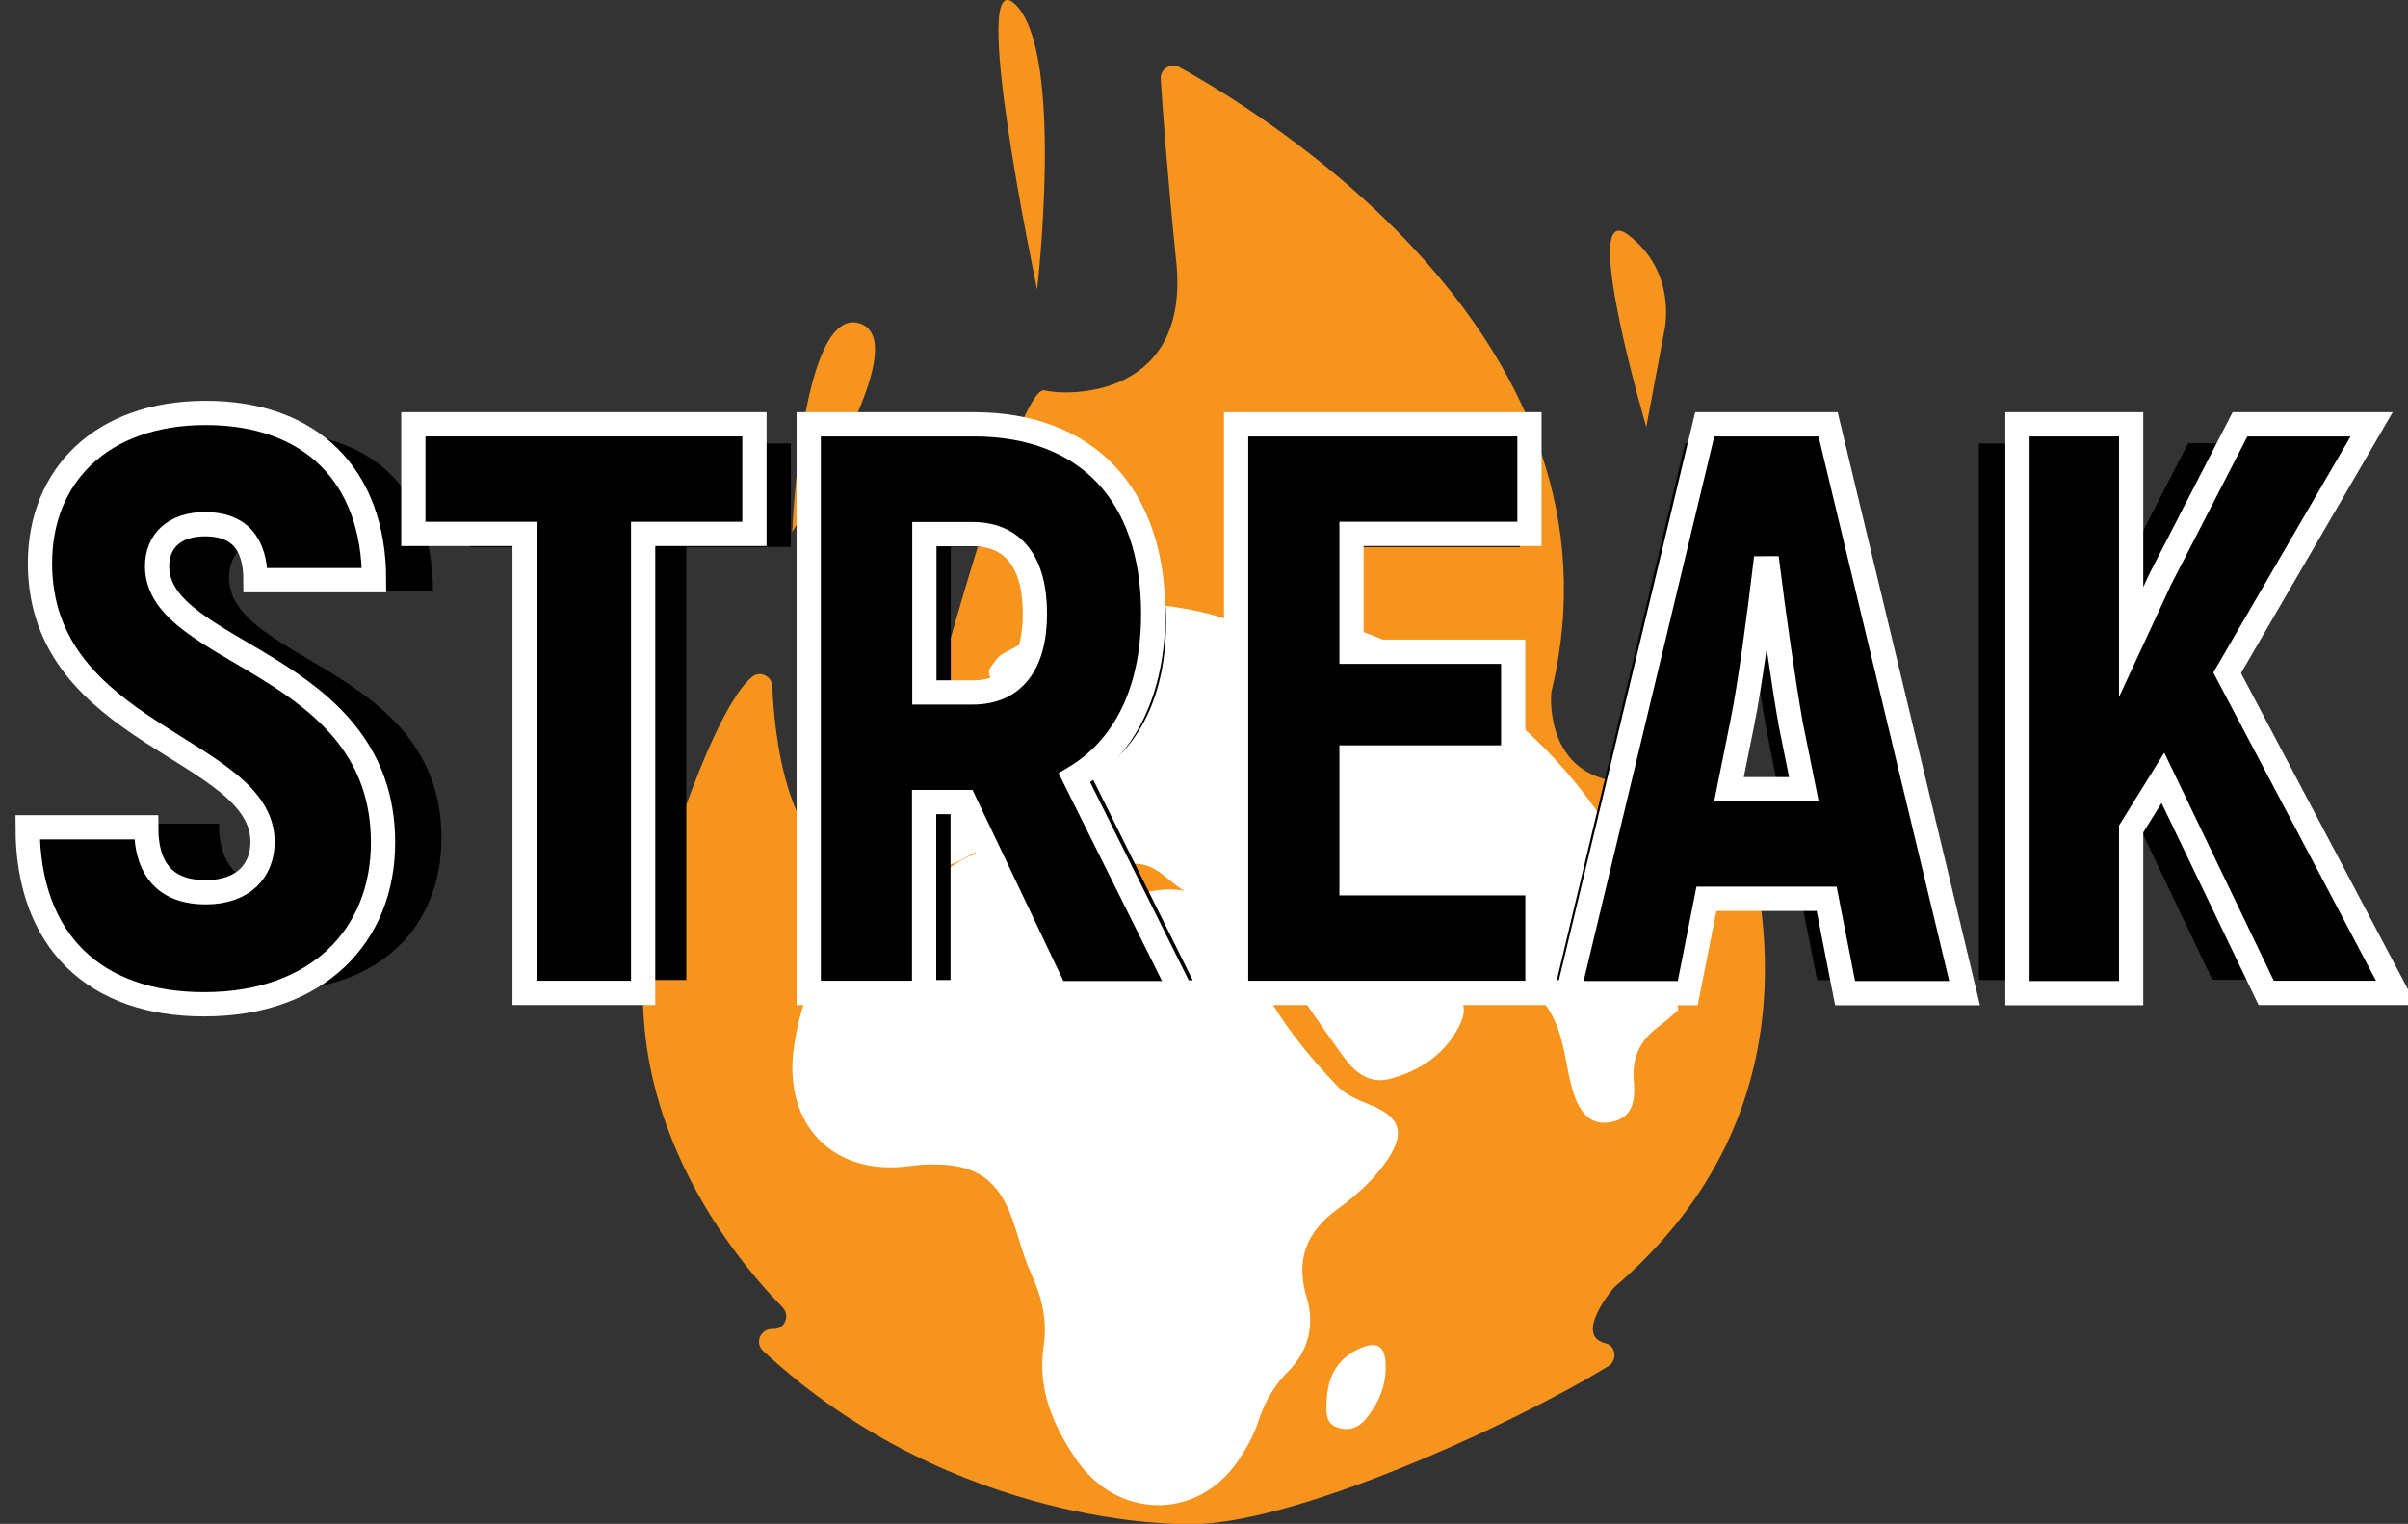 <?xml version="1.0" encoding="utf-8"?>
<!-- Generator: Adobe Illustrator 28.3.0, SVG Export Plug-In . SVG Version: 6.00 Build 0)  -->
<svg version="1.1" id="Layer_1" xmlns="http://www.w3.org/2000/svg" xmlns:xlink="http://www.w3.org/1999/xlink" x="0px" y="0px"
	 viewBox="0 0 99.33 62.85" style="enable-background:new 0 0 99.33 62.85;" xml:space="preserve">
<rect x="0" y="0" width="99.33" height="62.85" fill="#333333" stroke="none"/>
<style type="text/css">
	.st0{fill:none;stroke:#000000;stroke-width:5;stroke-miterlimit:10;}
	.st1{fill:#39B54A;}
	.st2{fill:none;stroke:#39B54A;stroke-width:6;stroke-miterlimit:10;}
	.st3{fill:#FFFFFF;}
	.st4{fill:none;stroke:#FFFFFF;stroke-width:3;stroke-miterlimit:10;}
	.st5{stroke:#FFFFFF;stroke-miterlimit:10;}
	.st6{fill:#F7941D;}
	.st7{fill:#00AEEF;}
</style>
<g id="Classsic">
	<g id="Eye">
		<ellipse class="st0" cx="-68.08" cy="31.43" rx="50.71" ry="25.19"/>
		<path class="st1" d="M-62.81,42.36c0.01,0.7-0.25,1.3-0.68,1.84c-0.27,0.33-0.61,0.46-1.02,0.32c-0.41-0.14-0.38-0.52-0.38-0.84
			c0.01-0.81,0.29-1.49,1.07-1.88C-63.13,41.45-62.82,41.62-62.81,42.36L-62.81,42.36z M-81.04,20.29
			c-0.02-0.04-0.04-0.07-0.04-0.11c0.6-0.56,1.25-1.08,1.92-1.55c0.09,0.03,0.17,0.09,0.23,0.17c0.22,0.25,0.41,0.54,0.57,0.83
			c0.15,0.26-0.15,0.78,0.33,0.83c0.41,0.04,0.94,0.22,1.25-0.14c1-1.2,2.29-1.19,3.69-1.09c0.8,0.06,1.6-1.03,1.49-1.82
			c-0.05-0.35-0.37-0.32-0.55-0.16c-0.32,0.28-0.59,0.64-0.87,0.97c-0.68,0.8-2.84,0.87-3.55,0.12c-0.14-0.15-0.22-0.32-0.07-0.51
			c0.12-0.15,0.23-0.34,0.39-0.43c0.86-0.48,1.74-0.95,2.65-1.27c0.87-0.22,1.77-0.37,2.7-0.45c0.23,0.01,0.45,0.03,0.69,0.07
			c0.89,0.14,1.84,0.33,2.58,0.79c1.1,0.68,2.09,0.58,3.14,0.06c0.11-0.05,0.22-0.11,0.32-0.17c6.02,1.93,10.58,7.1,11.64,13.46
			c-0.22,0.19-0.44,0.39-0.68,0.57c-0.64,0.47-0.95,1.06-0.89,1.87c0.05,0.63,0.04,1.32-0.8,1.49c-0.7,0.14-1.14-0.3-1.4-1.34
			c-0.15-0.61-0.22-1.25-0.42-1.84c-0.33-1-0.94-1.69-2.12-1.62c-1.01,0.06-1.72-0.56-2.49-1.07c-0.33-0.21-0.76-0.55-1-0.12
			c-0.17,0.29,0.18,0.74,0.54,0.92c0.34,0.17,0.73,0.25,1.09,0.4c0.65,0.27,0.82,0.64,0.51,1.26c-0.51,1.02-1.39,1.6-2.46,1.89
			c-0.71,0.19-1.22-0.24-1.61-0.77c-0.71-0.98-1.39-1.99-2.08-2.99c-0.17-0.24-0.32-0.49-0.5-0.71c-0.09-0.11-0.26-0.17-0.38-0.06
			c-0.1,0.09-0.22,0.25-0.2,0.36c0.05,0.28,0.13,0.57,0.26,0.83c0.7,1.35,1.64,2.52,2.69,3.6c0.34,0.35,0.81,0.5,1.26,0.7
			c0.95,0.42,1.09,0.95,0.51,1.84c-0.46,0.7-1.08,1.26-1.75,1.74c-1.12,0.8-1.52,1.79-1.11,3.15c0.28,0.93,0.05,1.85-0.66,2.56
			c-0.49,0.5-0.82,1.06-1.03,1.72c-0.16,0.5-0.42,0.98-0.72,1.42c-1.44,2.11-4.26,2.06-5.7-0.08c-0.8-1.2-1.35-2.46-1.12-3.95
			c0.13-0.89-0.06-1.72-0.44-2.54c-0.28-0.61-0.44-1.28-0.67-1.92c-0.5-1.37-1.29-1.92-2.75-1.89c-0.43,0.01-0.87,0.11-1.3,0.13
			c-2.51,0.12-3.98-1.73-3.61-4.22c0.45-3.07,2.05-5.05,5-5.95c1.48-1.12,1.75-1.11,3.3-0.05c1.13,0.77,2.37,1.12,3.71,0.67
			c0.57-0.19,1.12-0.25,1.68-0.16c-0.55-0.31-0.96-0.92-1.64-0.94c-0.87-0.03-1.75-0.54-2.61,0.21c-0.33,0.29-0.93,0.16-1.19-0.21
			c-0.7-1.02-1.47-0.64-2.26-0.22c-0.43,0.23-0.86,0.4-1.35,0.42c-0.39,0-0.78,0.02-1.16-0.01c-0.7-0.06-1.05-0.4-1.03-0.96
			c0.03-0.67,0.51-1.29,1.07-1.35c0.29-0.03,0.58,0.04,0.87,0c0.3-0.03,0.35-0.28,0.35-0.54c-0.01-0.29-0.11-0.43-0.44-0.36
			c-0.33,0.06-0.83,0.13-0.93-0.18C-80.36,21.03-80.77,20.72-81.04,20.29L-81.04,20.29z"/>
		<circle class="st2" cx="-69.01" cy="31.43" r="19.05"/>
		<circle class="st3" cx="-79.75" cy="19.12" r="4.99"/>
		<circle class="st3" cx="-57.96" cy="46.27" r="2.44"/>
		<circle class="st4" cx="-69.01" cy="31.43" r="17.29"/>
	</g>
	<g id="Text_00000008111924297555855850000015118607170796404896_">
		<g>
			<path d="M-112.44,34.29v-7.92c0-4.31,2.33-6.64,6.32-6.64c4.08,0,6.35,2.33,6.5,6.64h-4.14c-0.12-1.86-0.82-2.62-2.39-2.62
				c-1.25,0-1.98,0.82-1.98,2.62v7.92c0,1.75,0.7,2.56,1.98,2.56c1.6,0,2.33-0.76,2.45-2.56h4.14c-0.09,4.28-2.45,6.58-6.58,6.58
				C-110.11,40.88-112.44,38.57-112.44,34.29z"/>
			<path d="M-86.98,36.59v3.93h-10.19V20.14h4.14v16.46H-86.98z"/>
			<path d="M-77.46,37.15h-4.31l-0.67,3.38h-4.28l4.89-20.39h4.43l4.89,20.39h-4.28L-77.46,37.15z M-78.27,33.21l-0.47-2.33
				c-0.26-1.46-0.61-3.93-0.82-5.59h-0.12c-0.2,1.66-0.52,4.14-0.82,5.59l-0.47,2.33H-78.27z"/>
			<path d="M-71.86,34.58h4.25c0,1.63,0.82,2.33,2.13,2.33c1.37,0,2.04-0.79,2.04-1.81c0-3.38-7.98-3.79-7.98-9.99
				c0-3.12,2.19-5.39,5.94-5.39c3.76,0,6.03,2.24,6.03,6h-4.25c0-1.34-0.61-2.01-1.81-2.01c-1.08,0-1.72,0.58-1.72,1.51
				c0,3.2,8.1,3.41,8.1,9.9c0,3.35-2.36,5.8-6.41,5.8C-69.42,40.93-71.86,38.69-71.86,34.58z"/>
			<path d="M-57.91,34.58h4.25c0,1.63,0.82,2.33,2.13,2.33c1.37,0,2.04-0.79,2.04-1.81c0-3.38-7.98-3.79-7.98-9.99
				c0-3.12,2.19-5.39,5.94-5.39c3.76,0,6.03,2.24,6.03,6h-4.25c0-1.34-0.61-2.01-1.81-2.01c-1.08,0-1.72,0.58-1.72,1.51
				c0,3.2,8.1,3.41,8.1,9.9c0,3.35-2.36,5.8-6.41,5.8C-55.47,40.93-57.91,38.69-57.91,34.58z"/>
			<path d="M-38.86,20.14v20.39H-43V20.14H-38.86z"/>
			<path d="M-35.83,34.29v-7.92c0-4.31,2.33-6.64,6.32-6.64c4.08,0,6.35,2.33,6.5,6.64h-4.14c-0.12-1.86-0.82-2.62-2.39-2.62
				c-1.25,0-1.98,0.82-1.98,2.62v7.92c0,1.75,0.7,2.56,1.98,2.56c1.6,0,2.33-0.76,2.45-2.56h4.14c-0.09,4.28-2.45,6.58-6.58,6.58
				C-33.5,40.88-35.83,38.57-35.83,34.29z"/>
		</g>
		<g>
			<g>
				<path d="M-115.28,34.41v-8.4c0-4.57,2.47-7.04,6.7-7.04c4.32,0,6.73,2.47,6.88,7.04h-4.38c-0.12-1.98-0.86-2.78-2.53-2.78
					c-1.33,0-2.1,0.86-2.1,2.78v8.4c0,1.85,0.74,2.72,2.1,2.72c1.7,0,2.47-0.8,2.59-2.72h4.38c-0.09,4.54-2.59,6.98-6.98,6.98
					C-112.81,41.39-115.28,38.95-115.28,34.41z"/>
				<path d="M-88.31,36.85v4.17h-10.8V19.41h4.38v17.44H-88.31z"/>
				<path d="M-78.22,37.44h-4.57l-0.71,3.58h-4.54l5.19-21.61h4.69l5.19,21.61h-4.54L-78.22,37.44z M-79.08,33.27l-0.49-2.47
					c-0.28-1.54-0.65-4.17-0.86-5.93h-0.12c-0.22,1.76-0.56,4.38-0.86,5.93l-0.49,2.47H-79.08z"/>
				<path d="M-72.29,34.72h4.51c0,1.73,0.86,2.47,2.25,2.47c1.45,0,2.16-0.83,2.16-1.91c0-3.58-8.46-4.01-8.46-10.59
					c0-3.3,2.32-5.71,6.3-5.71s6.39,2.38,6.39,6.36h-4.51c0-1.42-0.65-2.13-1.91-2.13c-1.14,0-1.82,0.62-1.82,1.6
					c0,3.4,8.58,3.61,8.58,10.5c0,3.55-2.5,6.14-6.79,6.14C-69.7,41.45-72.29,39.07-72.29,34.72z"/>
				<path d="M-57.51,34.72h4.51c0,1.73,0.86,2.47,2.25,2.47c1.45,0,2.16-0.83,2.16-1.91c0-3.58-8.46-4.01-8.46-10.59
					c0-3.3,2.32-5.71,6.3-5.71s6.39,2.38,6.39,6.36h-4.51c0-1.42-0.65-2.13-1.91-2.13c-1.14,0-1.82,0.62-1.82,1.6
					c0,3.4,8.58,3.61,8.58,10.5c0,3.55-2.5,6.14-6.79,6.14C-54.92,41.45-57.51,39.07-57.51,34.72z"/>
				<path d="M-37.33,19.41v21.61h-4.38V19.41H-37.33z"/>
				<path d="M-34.12,34.41v-8.4c0-4.57,2.47-7.04,6.7-7.04c4.32,0,6.73,2.47,6.88,7.04h-4.38c-0.12-1.98-0.86-2.78-2.53-2.78
					c-1.33,0-2.1,0.86-2.1,2.78v8.4c0,1.85,0.74,2.72,2.1,2.72c1.7,0,2.47-0.8,2.59-2.72h4.38c-0.09,4.54-2.59,6.98-6.98,6.98
					C-31.65,41.39-34.12,38.95-34.12,34.41z"/>
			</g>
			<g>
				<path class="st5" d="M-115.28,34.41v-8.4c0-4.57,2.47-7.04,6.7-7.04c4.32,0,6.73,2.47,6.88,7.04h-4.38
					c-0.12-1.98-0.86-2.78-2.53-2.78c-1.33,0-2.1,0.86-2.1,2.78v8.4c0,1.85,0.74,2.72,2.1,2.72c1.7,0,2.47-0.8,2.59-2.72h4.38
					c-0.09,4.54-2.59,6.98-6.98,6.98C-112.81,41.39-115.28,38.95-115.28,34.41z"/>
				<path class="st5" d="M-88.31,36.85v4.17h-10.8V19.41h4.38v17.44H-88.31z"/>
				<path class="st5" d="M-78.22,37.44h-4.57l-0.71,3.58h-4.54l5.19-21.61h4.69l5.19,21.61h-4.54L-78.22,37.44z M-79.08,33.27
					l-0.49-2.47c-0.28-1.54-0.65-4.17-0.86-5.93h-0.12c-0.22,1.76-0.56,4.38-0.86,5.93l-0.49,2.47H-79.08z"/>
				<path class="st5" d="M-72.29,34.72h4.51c0,1.73,0.86,2.47,2.25,2.47c1.45,0,2.16-0.83,2.16-1.91c0-3.58-8.46-4.01-8.46-10.59
					c0-3.3,2.32-5.71,6.3-5.71s6.39,2.38,6.39,6.36h-4.51c0-1.42-0.65-2.13-1.91-2.13c-1.14,0-1.82,0.62-1.82,1.6
					c0,3.4,8.58,3.61,8.58,10.5c0,3.55-2.5,6.14-6.79,6.14C-69.7,41.45-72.29,39.07-72.29,34.72z"/>
				<path class="st5" d="M-57.51,34.72h4.51c0,1.73,0.86,2.47,2.25,2.47c1.45,0,2.16-0.83,2.16-1.91c0-3.58-8.46-4.01-8.46-10.59
					c0-3.3,2.32-5.71,6.3-5.71s6.39,2.38,6.39,6.36h-4.51c0-1.42-0.65-2.13-1.91-2.13c-1.14,0-1.82,0.62-1.82,1.6
					c0,3.4,8.58,3.61,8.58,10.5c0,3.55-2.5,6.14-6.79,6.14C-54.92,41.45-57.51,39.07-57.51,34.72z"/>
				<path class="st5" d="M-37.33,19.41v21.61h-4.38V19.41H-37.33z"/>
				<path class="st5" d="M-34.12,34.41v-8.4c0-4.57,2.47-7.04,6.7-7.04c4.32,0,6.73,2.47,6.88,7.04h-4.38
					c-0.12-1.98-0.86-2.78-2.53-2.78c-1.33,0-2.1,0.86-2.1,2.78v8.4c0,1.85,0.74,2.72,2.1,2.72c1.7,0,2.47-0.8,2.59-2.72h4.38
					c-0.09,4.54-2.59,6.98-6.98,6.98C-31.65,41.39-34.12,38.95-34.12,34.41z"/>
			</g>
		</g>
	</g>
</g>
<g id="Streak">
	<g id="Flame">
		<g>
			<path class="st6" d="M66.58,53.1c9.24-7.9,6.03-18.38,3.94-22.98c-0.22-0.48-0.92-0.36-0.99,0.16c-0.14,1.06-0.72,2.05-2.38,1.99
				c-3.32-0.12-3.19-3.3-3.16-3.69c0-0.03,0.01-0.05,0.01-0.07C67.46,14.17,52.4,4.84,48.65,2.77c-0.36-0.2-0.8,0.08-0.77,0.49
				c0.08,1.26,0.26,3.8,0.64,7.54c0.57,5.56-4.36,5.56-5.43,5.3c-1.01-0.24-4.05,10.82-4.39,12.07c-0.02,0.07-0.02,0.15-0.01,0.22
				c0.16,0.88,1.06,6.81-2.74,7.28c-3.55,0.44-4.03-5.71-4.09-7.36c-0.02-0.42-0.5-0.66-0.83-0.4c-0.7,0.57-1.9,2.51-3.76,8.33
				c-2.78,8.74,2.92,15.54,5.01,17.68c0.32,0.32,0.1,0.9-0.36,0.89c-0.01,0-0.03,0-0.04,0c-0.5-0.02-0.77,0.57-0.4,0.91
				c7.94,7.37,17.49,7.14,17.49,7.14l0,0c4.21,0.12,13.42-4.08,17.38-6.52c0.38-0.24,0.31-0.84-0.13-0.94
				C64.88,55.07,66.58,53.1,66.58,53.1z"/>
			<path class="st6" d="M35.46,13.34c-2.4-0.76-2.78,8.59-2.78,8.59S37.86,14.09,35.46,13.34z"/>
			<path class="st6" d="M68.67,13.56c0,0,0.51-2.37-1.52-3.88c-2.02-1.52,0.76,7.93,0.76,7.93L68.67,13.56z"/>
			<path class="st6" d="M41.9,0.2c-2.02-2.02,0.88,11.74,0.88,11.74S43.92,2.22,41.9,0.2z"/>
		</g>
		<path class="st3" d="M57.16,56.34c0.01,0.82-0.29,1.53-0.8,2.16c-0.31,0.39-0.72,0.54-1.2,0.37c-0.48-0.16-0.45-0.61-0.44-0.99
			c0.02-0.96,0.34-1.75,1.26-2.21C56.79,55.27,57.15,55.47,57.16,56.34L57.16,56.34z M35.72,30.39c-0.03-0.04-0.04-0.09-0.05-0.13
			c0.71-0.66,1.46-1.27,2.26-1.82c0.1,0.04,0.2,0.11,0.27,0.2c0.26,0.3,0.48,0.63,0.68,0.98c0.18,0.31-0.18,0.92,0.39,0.97
			c0.48,0.05,1.11,0.26,1.47-0.17c1.18-1.41,2.7-1.4,4.33-1.28c0.94,0.07,1.88-1.21,1.75-2.15c-0.06-0.41-0.44-0.38-0.65-0.19
			c-0.38,0.33-0.69,0.75-1.02,1.14c-0.8,0.94-3.34,1.02-4.18,0.14c-0.17-0.18-0.25-0.38-0.08-0.6c0.14-0.18,0.27-0.4,0.45-0.5
			c1.02-0.56,2.04-1.11,3.11-1.5c1.03-0.26,2.09-0.44,3.17-0.53c0.27,0.01,0.53,0.04,0.81,0.08c1.04,0.17,2.16,0.39,3.04,0.93
			c1.3,0.8,2.45,0.68,3.69,0.07c0.13-0.06,0.26-0.13,0.38-0.2c7.08,2.27,12.45,8.35,13.69,15.83c-0.26,0.23-0.52,0.46-0.8,0.67
			c-0.75,0.55-1.11,1.24-1.04,2.2c0.06,0.75,0.05,1.55-0.94,1.75c-0.83,0.16-1.35-0.35-1.65-1.58c-0.18-0.72-0.26-1.47-0.5-2.17
			c-0.39-1.17-1.11-1.99-2.5-1.9c-1.18,0.07-2.03-0.66-2.93-1.25c-0.38-0.25-0.89-0.64-1.18-0.14c-0.2,0.34,0.21,0.87,0.64,1.09
			c0.4,0.2,0.86,0.29,1.28,0.47c0.76,0.32,0.96,0.75,0.6,1.48c-0.59,1.2-1.64,1.89-2.89,2.22c-0.83,0.22-1.44-0.28-1.89-0.9
			c-0.84-1.15-1.63-2.34-2.44-3.51c-0.19-0.28-0.37-0.58-0.59-0.84c-0.1-0.13-0.31-0.2-0.45-0.07c-0.12,0.11-0.26,0.29-0.24,0.42
			c0.06,0.33,0.15,0.67,0.31,0.97c0.82,1.59,1.93,2.96,3.16,4.24c0.4,0.41,0.96,0.59,1.48,0.82c1.12,0.49,1.28,1.12,0.6,2.16
			c-0.54,0.82-1.27,1.48-2.05,2.05c-1.32,0.95-1.79,2.1-1.3,3.71c0.33,1.1,0.06,2.17-0.77,3.01c-0.58,0.58-0.96,1.24-1.22,2.02
			c-0.19,0.59-0.5,1.16-0.85,1.67c-1.69,2.49-5.01,2.42-6.7-0.09c-0.95-1.41-1.58-2.89-1.32-4.65c0.16-1.04-0.07-2.02-0.52-2.99
			c-0.33-0.72-0.51-1.51-0.78-2.26c-0.58-1.61-1.51-2.25-3.24-2.23C38.02,48,37.51,48.12,37,48.14c-2.95,0.14-4.68-2.04-4.25-4.96
			c0.53-3.61,2.41-5.93,5.88-6.99c1.74-1.32,2.05-1.3,3.88-0.06c1.33,0.91,2.78,1.32,4.37,0.79c0.67-0.22,1.32-0.3,1.97-0.18
			c-0.64-0.37-1.13-1.08-1.93-1.11c-1.03-0.04-2.06-0.63-3.07,0.25c-0.39,0.34-1.1,0.19-1.4-0.24c-0.82-1.2-1.73-0.75-2.66-0.25
			c-0.5,0.27-1.02,0.47-1.59,0.5c-0.46,0-0.91,0.03-1.37-0.01c-0.83-0.07-1.23-0.47-1.21-1.13c0.03-0.78,0.6-1.52,1.26-1.58
			c0.34-0.03,0.68,0.04,1.02,0c0.35-0.04,0.42-0.33,0.41-0.63c-0.01-0.34-0.13-0.5-0.52-0.43c-0.39,0.08-0.98,0.16-1.09-0.21
			C36.52,31.25,36.04,30.89,35.72,30.39L35.72,30.39z"/>
	</g>
	<g id="Text_00000078030243858464235850000007891356555798334646_">
		<g>
			<path d="M4.43,33.97h4.6c0,1.77,0.88,2.53,2.3,2.53c1.48,0,2.21-0.85,2.21-1.96c0-3.67-8.63-4.11-8.63-10.84
				c0-3.38,2.36-5.85,6.43-5.85c4.06,0,6.52,2.43,6.52,6.51h-4.6c0-1.45-0.66-2.18-1.95-2.18c-1.17,0-1.86,0.63-1.86,1.64
				c0,3.48,8.76,3.7,8.76,10.75c0,3.64-2.55,6.29-6.93,6.29C7.07,40.86,4.43,38.43,4.43,33.97z"/>
			<path d="M32.63,22.56h-4.32v17.86h-4.6V22.56h-4.32v-4.27h13.23V22.56z"/>
			<path d="M40.79,32.99h-1.58v7.43h-4.47V18.29h6.4c4.38,0,6.96,2.72,6.96,7.37c0,3-1.1,5.22-3.06,6.39l4.16,8.38h-4.88
				L40.79,32.99z M39.22,28.72h1.86c1.58,0,2.43-1.08,2.43-3.07c0-2.02-0.85-3.1-2.43-3.1h-1.86V28.72z"/>
			<path d="M63.01,36.15v4.27H51.32V18.29h11.38v4.27h-6.9v4.58h6.27v4.11h-6.27v4.9H63.01z"/>
			<path d="M74.23,36.75h-4.66l-0.72,3.67h-4.63l5.29-22.13h4.79l5.29,22.13h-4.63L74.23,36.75z M73.34,32.49l-0.5-2.53
				c-0.28-1.58-0.66-4.27-0.88-6.07h-0.13c-0.22,1.8-0.57,4.49-0.88,6.07l-0.5,2.53H73.34z"/>
			<path d="M87.27,32.04l-1.23,1.99v6.39h-4.41V18.29h4.41v8.47l1.13-2.47l3.09-6.01h5.1l-5.61,9.67l6.55,12.46h-5.04L87.27,32.04z"
				/>
		</g>
		<g>
			<path class="st5" d="M1.14,34.12h4.89c0,1.88,0.94,2.68,2.45,2.68c1.57,0,2.35-0.9,2.35-2.08c0-3.89-9.18-4.36-9.18-11.49
				c0-3.59,2.51-6.2,6.84-6.2c4.32,0,6.94,2.58,6.94,6.9h-4.89c0-1.54-0.7-2.31-2.08-2.31c-1.24,0-1.98,0.67-1.98,1.74
				c0,3.69,9.32,3.92,9.32,11.39c0,3.85-2.71,6.67-7.37,6.67C3.95,41.43,1.14,38.85,1.14,34.12z"/>
			<path class="st5" d="M31.12,22.02h-4.59v18.93h-4.89V22.02h-4.59V17.5h14.07V22.02z"/>
			<path class="st5" d="M39.8,33.08h-1.68v7.87h-4.76V17.5h6.8c4.66,0,7.41,2.88,7.41,7.81c0,3.18-1.17,5.53-3.25,6.77l4.42,8.88
				h-5.19L39.8,33.08z M38.13,28.56h1.98c1.68,0,2.58-1.14,2.58-3.25c0-2.14-0.9-3.28-2.58-3.28h-1.98V28.56z"/>
			<path class="st5" d="M63.42,36.43v4.52H50.99V17.5h12.1v4.52h-7.34v4.86h6.67v4.36h-6.67v5.19H63.42z"/>
			<path class="st5" d="M75.35,37.07h-4.96l-0.77,3.89h-4.93l5.63-23.46h5.09l5.63,23.46h-4.93L75.35,37.07z M74.41,32.55
				l-0.54-2.68c-0.3-1.68-0.7-4.52-0.94-6.43H72.8c-0.23,1.91-0.6,4.76-0.94,6.43l-0.54,2.68H74.41z"/>
			<path class="st5" d="M89.22,32.08l-1.31,2.11v6.77h-4.69V17.5h4.69v8.98l1.21-2.61l3.28-6.37h5.43l-5.96,10.25l6.97,13.2h-5.36
				L89.22,32.08z"/>
		</g>
	</g>
</g>
<g id="Rank">
	<g>
		<g>
			<path d="M-6.94,135.85h-28.13V90.78c0-1.35,1.09-2.44,2.44-2.44h23.24c1.35,0,2.44,1.09,2.44,2.44V135.85z"/>
			<g>
				<path class="st3" d="M-31.14,102.3h3.27c0.71,0,1.29-0.58,1.29-1.29v-6.61c0-0.71-0.58-1.29-1.29-1.29h-3.27
					c-0.71,0-1.29,0.58-1.29,1.29v6.61C-32.43,101.73-31.85,102.3-31.14,102.3z"/>
				<path class="st3" d="M-22.4,102.3h3.27c0.71,0,1.29-0.58,1.29-1.29v-6.61c0-0.71-0.58-1.29-1.29-1.29h-3.27
					c-0.71,0-1.29,0.58-1.29,1.29v6.61C-23.69,101.73-23.12,102.3-22.4,102.3z"/>
				<path class="st3" d="M-10.4,93.12h-3.27c-0.71,0-1.29,0.58-1.29,1.29v6.61c0,0.71,0.58,1.29,1.29,1.29h3.27
					c0.71,0,1.29-0.58,1.29-1.29v-6.61C-9.11,93.69-9.69,93.12-10.4,93.12z"/>
				<path class="st3" d="M-31.14,113.46h3.27c0.71,0,1.29-0.58,1.29-1.29v-6.61c0-0.71-0.58-1.29-1.29-1.29h-3.27
					c-0.71,0-1.29,0.58-1.29,1.29v6.61C-32.43,112.88-31.85,113.46-31.14,113.46z"/>
				<path class="st3" d="M-22.4,113.46h3.27c0.71,0,1.29-0.58,1.29-1.29v-6.61c0-0.71-0.58-1.29-1.29-1.29h-3.27
					c-0.71,0-1.29,0.58-1.29,1.29v6.61C-23.69,112.88-23.12,113.46-22.4,113.46z"/>
				<path class="st3" d="M-10.4,104.27h-3.27c-0.71,0-1.29,0.58-1.29,1.29v6.61c0,0.71,0.58,1.29,1.29,1.29h3.27
					c0.71,0,1.29-0.58,1.29-1.29v-6.61C-9.11,104.85-9.69,104.27-10.4,104.27z"/>
				<path class="st3" d="M-26.57,123.32v-6.61c0-0.71-0.58-1.29-1.29-1.29h-3.27c-0.71,0-1.29,0.58-1.29,1.29v6.61
					c0,0.71,0.58,1.29,1.29,1.29h3.27C-27.15,124.61-26.57,124.04-26.57,123.32z"/>
				<path class="st3" d="M-22.4,124.61h3.27c0.71,0,1.29-0.58,1.29-1.29v-6.61c0-0.71-0.58-1.29-1.29-1.29h-3.27
					c-0.71,0-1.29,0.58-1.29,1.29v6.61C-23.69,124.04-23.12,124.61-22.4,124.61z"/>
				<path class="st3" d="M-10.4,115.42h-3.27c-0.71,0-1.29,0.58-1.29,1.29v6.61c0,0.71,0.58,1.29,1.29,1.29h3.27
					c0.71,0,1.29-0.58,1.29-1.29v-6.61C-9.11,116-9.69,115.42-10.4,115.42z"/>
				<path class="st3" d="M-13.1,126.21h-15.34c-0.59,0-1.06,0.47-1.06,1.06v7.38h17.46v-7.38
					C-12.04,126.68-12.51,126.21-13.1,126.21z"/>
			</g>
		</g>
		<g>
			<path d="M16.22,135.85h-28.13V90.78c0-1.35,1.09-2.44,2.44-2.44h23.24c1.35,0,2.44,1.09,2.44,2.44V135.85z"/>
			<g>
				<path class="st3" d="M-7.98,102.3h3.27c0.71,0,1.29-0.58,1.29-1.29v-6.61c0-0.71-0.58-1.29-1.29-1.29h-3.27
					c-0.71,0-1.29,0.58-1.29,1.29v6.61C-9.27,101.73-8.69,102.3-7.98,102.3z"/>
				<path class="st3" d="M0.75,102.3h3.27c0.71,0,1.29-0.58,1.29-1.29v-6.61c0-0.71-0.58-1.29-1.29-1.29H0.75
					c-0.71,0-1.29,0.58-1.29,1.29v6.61C-0.54,101.73,0.04,102.3,0.75,102.3z"/>
				<path class="st3" d="M12.76,93.12H9.49c-0.71,0-1.29,0.58-1.29,1.29v6.61c0,0.71,0.58,1.29,1.29,1.29h3.27
					c0.71,0,1.29-0.58,1.29-1.29v-6.61C14.05,93.69,13.47,93.12,12.76,93.12z"/>
				<path class="st3" d="M-7.98,113.46h3.27c0.71,0,1.29-0.58,1.29-1.29v-6.61c0-0.71-0.58-1.29-1.29-1.29h-3.27
					c-0.71,0-1.29,0.58-1.29,1.29v6.61C-9.27,112.88-8.69,113.46-7.98,113.46z"/>
				<path class="st3" d="M0.75,113.46h3.27c0.71,0,1.29-0.58,1.29-1.29v-6.61c0-0.71-0.58-1.29-1.29-1.29H0.75
					c-0.71,0-1.29,0.58-1.29,1.29v6.61C-0.54,112.88,0.04,113.46,0.75,113.46z"/>
				<path class="st3" d="M12.76,104.27H9.49c-0.71,0-1.29,0.58-1.29,1.29v6.61c0,0.71,0.58,1.29,1.29,1.29h3.27
					c0.71,0,1.29-0.58,1.29-1.29v-6.61C14.05,104.85,13.47,104.27,12.76,104.27z"/>
				<path class="st3" d="M-3.42,123.32v-6.61c0-0.71-0.58-1.29-1.29-1.29h-3.27c-0.71,0-1.29,0.58-1.29,1.29v6.61
					c0,0.71,0.58,1.29,1.29,1.29h3.27C-3.99,124.61-3.42,124.04-3.42,123.32z"/>
				<path class="st3" d="M0.75,124.61h3.27c0.71,0,1.29-0.58,1.29-1.29v-6.61c0-0.71-0.58-1.29-1.29-1.29H0.75
					c-0.71,0-1.29,0.58-1.29,1.29v6.61C-0.54,124.04,0.04,124.61,0.75,124.61z"/>
				<path class="st3" d="M12.76,115.42H9.49c-0.71,0-1.29,0.58-1.29,1.29v6.61c0,0.71,0.58,1.29,1.29,1.29h3.27
					c0.71,0,1.29-0.58,1.29-1.29v-6.61C14.05,116,13.47,115.42,12.76,115.42z"/>
				<path class="st3" d="M10.06,126.21H-5.28c-0.59,0-1.06,0.47-1.06,1.06v7.38h17.46v-7.38C11.12,126.68,10.65,126.21,10.06,126.21
					z"/>
			</g>
		</g>
		<g>
			<path class="st7" d="M6.85,136.13h-33.11V82.65c0-1.35,1.09-2.44,2.44-2.44H4.41c1.35,0,2.44,1.09,2.44,2.44V136.13z"/>
			<g>
				<path class="st3" d="M-21.63,96.65h3.85c0.84,0,1.52-0.68,1.52-1.52v-7.78c0-0.84-0.68-1.52-1.52-1.52h-3.85
					c-0.84,0-1.52,0.68-1.52,1.52v7.78C-23.15,95.97-22.47,96.65-21.63,96.65z"/>
				<path class="st3" d="M-11.35,96.65h3.85c0.84,0,1.52-0.68,1.52-1.52v-7.78c0-0.84-0.68-1.52-1.52-1.52h-3.85
					c-0.84,0-1.52,0.68-1.52,1.52v7.78C-12.87,95.97-12.19,96.65-11.35,96.65z"/>
				<path class="st3" d="M2.78,85.83h-3.85c-0.84,0-1.52,0.68-1.52,1.52v7.78c0,0.84,0.68,1.52,1.52,1.52h3.85
					c0.84,0,1.52-0.68,1.52-1.52v-7.78C4.3,86.51,3.62,85.83,2.78,85.83z"/>
				<path class="st3" d="M-21.63,109.78h3.85c0.84,0,1.52-0.68,1.52-1.52v-7.78c0-0.84-0.68-1.52-1.52-1.52h-3.85
					c-0.84,0-1.52,0.68-1.52,1.52v7.78C-23.15,109.1-22.47,109.78-21.63,109.78z"/>
				<path class="st3" d="M-11.35,109.78h3.85c0.84,0,1.52-0.68,1.52-1.52v-7.78c0-0.84-0.68-1.52-1.52-1.52h-3.85
					c-0.84,0-1.52,0.68-1.52,1.52v7.78C-12.87,109.1-12.19,109.78-11.35,109.78z"/>
				<path class="st3" d="M2.78,98.96h-3.85c-0.84,0-1.52,0.68-1.52,1.52v7.78c0,0.84,0.68,1.52,1.52,1.52h3.85
					c0.84,0,1.52-0.68,1.52-1.52v-7.78C4.3,99.64,3.62,98.96,2.78,98.96z"/>
				<path class="st3" d="M-16.26,121.39v-7.78c0-0.84-0.68-1.52-1.52-1.52h-3.85c-0.84,0-1.52,0.68-1.52,1.52v7.78
					c0,0.84,0.68,1.52,1.52,1.52h3.85C-16.94,122.91-16.26,122.23-16.26,121.39z"/>
				<path class="st3" d="M-11.35,122.91h3.85c0.84,0,1.52-0.68,1.52-1.52v-7.78c0-0.84-0.68-1.52-1.52-1.52h-3.85
					c-0.84,0-1.52,0.68-1.52,1.52v7.78C-12.87,122.23-12.19,122.91-11.35,122.91z"/>
				<path class="st3" d="M2.78,112.09h-3.85c-0.84,0-1.52,0.68-1.52,1.52v7.78c0,0.84,0.68,1.52,1.52,1.52h3.85
					c0.84,0,1.52-0.68,1.52-1.52v-7.78C4.3,112.77,3.62,112.09,2.78,112.09z"/>
				<path class="st3" d="M-0.4,124.78h-18.06c-0.69,0-1.25,0.56-1.25,1.25v8.69H0.85v-8.69C0.85,125.34,0.29,124.78-0.4,124.78z"/>
			</g>
		</g>
	</g>
	<g id="Text">
		<g>
			<path d="M-36.6,111.55h-1.58v7.43h-4.47V96.85h6.4c4.38,0,6.96,2.72,6.96,7.37c0,3-1.1,5.22-3.06,6.39l4.16,8.38h-4.88
				L-36.6,111.55z M-38.18,107.28h1.86c1.58,0,2.43-1.08,2.43-3.07c0-2.02-0.85-3.1-2.43-3.1h-1.86V107.28z"/>
			<path d="M-17.91,115.31h-4.66l-0.72,3.67h-4.63l5.29-22.13h4.79l5.29,22.13h-4.63L-17.91,115.31z M-18.8,111.05l-0.5-2.53
				c-0.28-1.58-0.66-4.27-0.88-6.07h-0.13c-0.22,1.8-0.57,4.49-0.88,6.07l-0.5,2.53H-18.8z"/>
			<path d="M3.55,96.85v22.13h-4.41l-3.72-8.57l-1.99-5.41l-0.09,0.09c0.35,2.78,0.57,6.92,0.57,9.39v4.49h-4.41V96.85h4.41
				l4.19,9.61c0.54,1.39,1.04,2.85,1.58,4.24l0.09-0.09c-0.38-2.78-0.63-6.58-0.63-8.63v-5.12H3.55z"/>
			<path d="M13.1,110.6l-1.23,1.99v6.39H7.46V96.85h4.41v8.47l1.13-2.47l3.09-6.01h5.1l-5.61,9.67l6.55,12.46H17.1L13.1,110.6z"/>
		</g>
		<g>
			<path class="st5" d="M-39.42,111.64h-1.68v7.87h-4.76V96.06h6.8c4.66,0,7.41,2.88,7.41,7.81c0,3.18-1.17,5.53-3.25,6.77
				l4.42,8.88h-5.19L-39.42,111.64z M-41.09,107.12h1.98c1.68,0,2.58-1.14,2.58-3.25c0-2.14-0.9-3.28-2.58-3.28h-1.98V107.12z"/>
			<path class="st5" d="M-19.55,115.63h-4.96l-0.77,3.89h-4.93l5.63-23.46h5.09l5.63,23.46h-4.93L-19.55,115.63z M-20.49,111.11
				l-0.54-2.68c-0.3-1.68-0.7-4.52-0.94-6.43h-0.13c-0.23,1.91-0.6,4.76-0.94,6.43l-0.54,2.68H-20.49z"/>
			<path class="st5" d="M3.27,96.06v23.46h-4.69l-3.95-9.08l-2.11-5.73l-0.1,0.1c0.37,2.95,0.6,7.34,0.6,9.95v4.76h-4.69V96.06h4.69
				l4.46,10.19c0.57,1.47,1.11,3.02,1.68,4.49l0.1-0.1c-0.4-2.95-0.67-6.97-0.67-9.15v-5.43H3.27z"/>
			<path class="st5" d="M13.42,110.64l-1.31,2.11v6.77H7.42V96.06h4.69v8.98l1.21-2.61l3.28-6.37h5.43l-5.96,10.25l6.97,13.2h-5.36
				L13.42,110.64z"/>
		</g>
	</g>
</g>
<g>
</g>
<g>
</g>
<g>
</g>
<g>
</g>
<g>
</g>
<g>
</g>
</svg>
